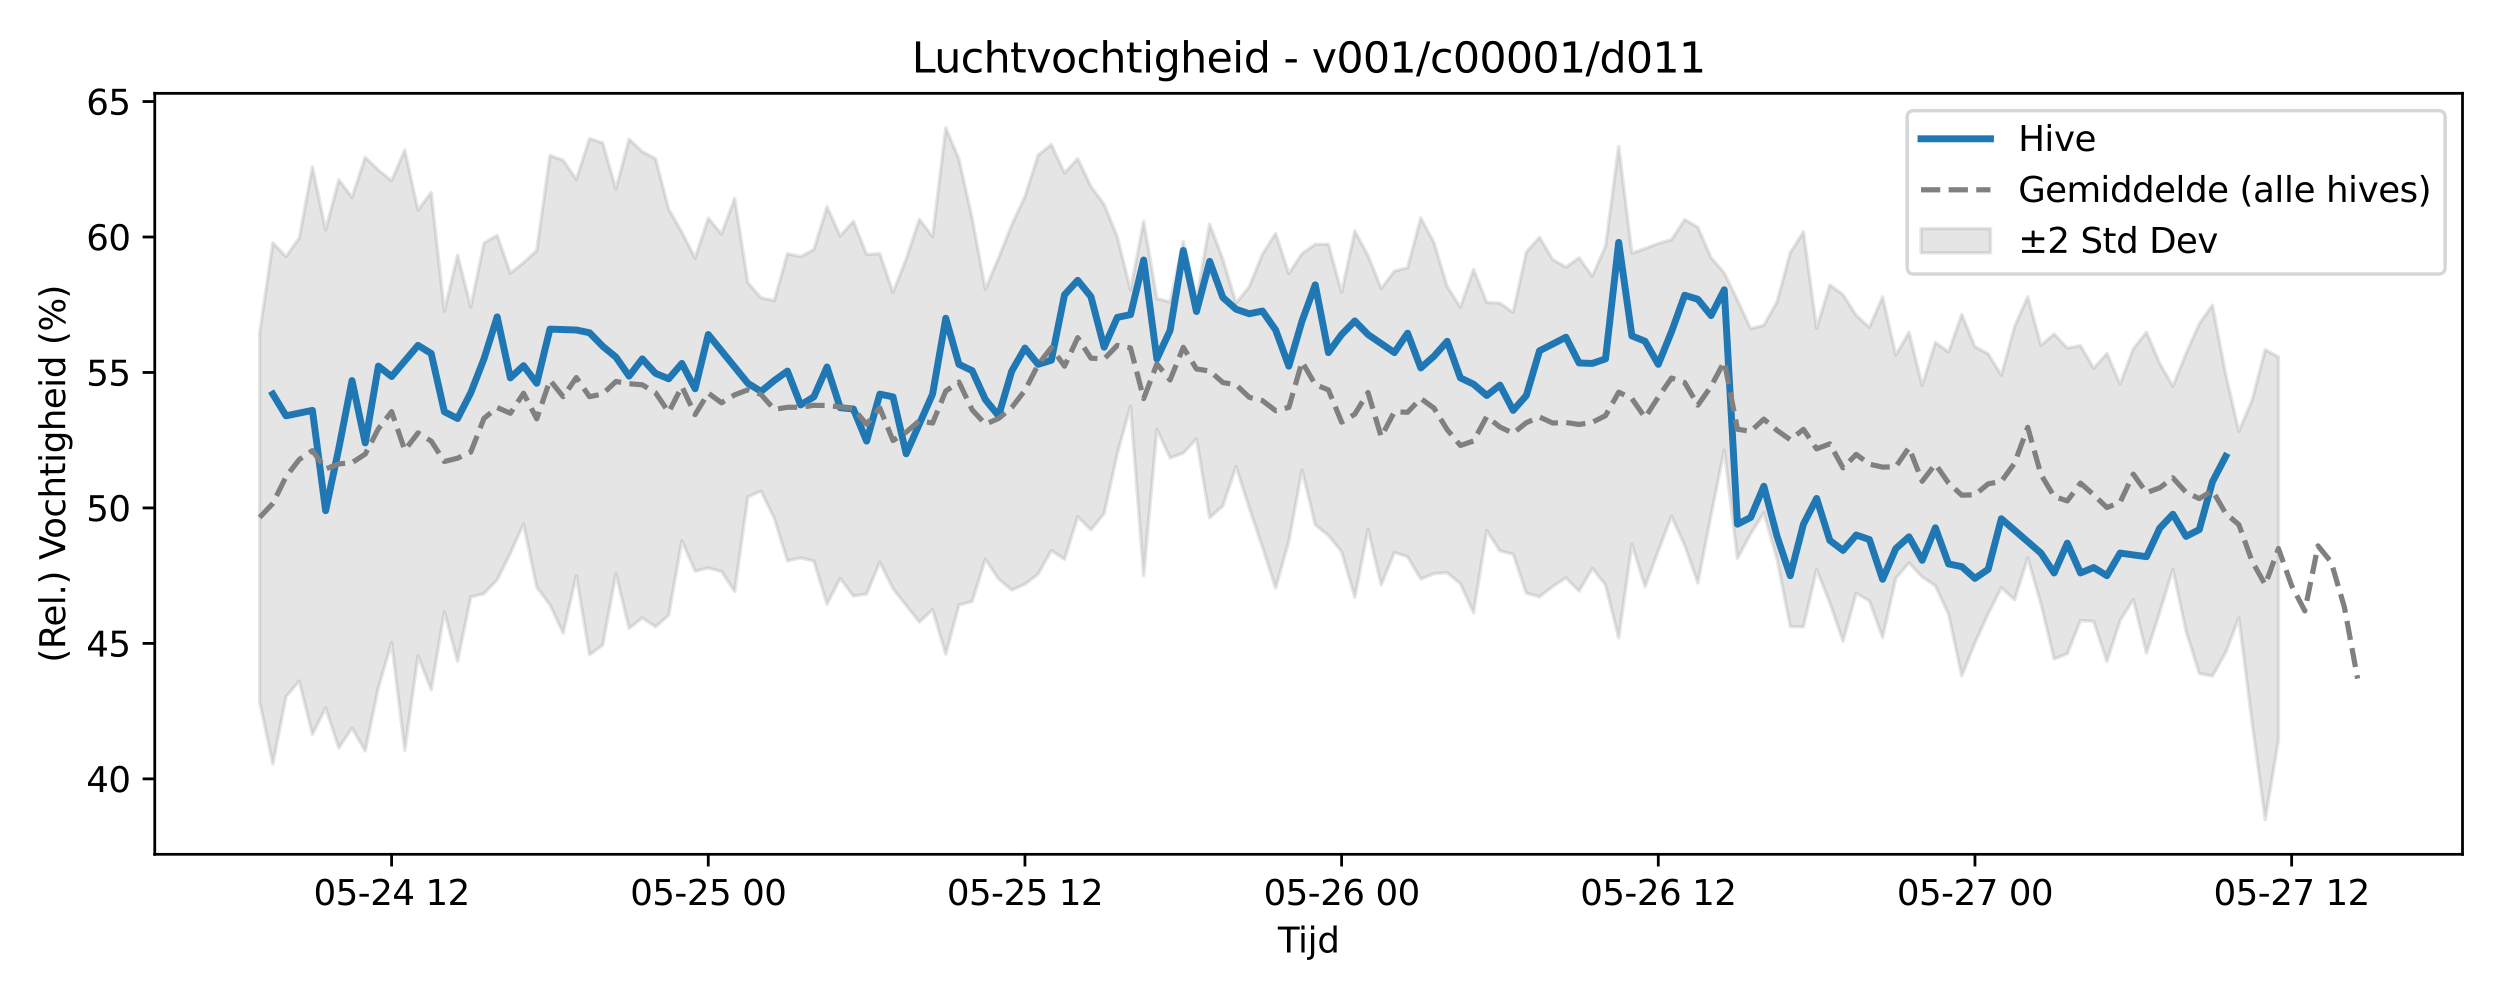 <?xml version="1.0" encoding="utf-8" standalone="no"?>
<!DOCTYPE svg PUBLIC "-//W3C//DTD SVG 1.1//EN"
  "http://www.w3.org/Graphics/SVG/1.1/DTD/svg11.dtd">
<svg xmlns:xlink="http://www.w3.org/1999/xlink" width="720pt" height="288pt" viewBox="0 0 720 288" xmlns="http://www.w3.org/2000/svg" version="1.1">
 <defs>
  <style type="text/css">*{stroke-linejoin: round; stroke-linecap: butt}</style>
 </defs>
 <g id="figure_1">
  <g id="patch_1">
   <path d="M 0 288 
L 720 288 
L 720 0 
L 0 0 
z
" style="fill: #ffffff"/>
  </g>
  <g id="axes_1">
   <g id="patch_2">
    <path d="M 44.57 246.04 
L 709.2 246.04 
L 709.2 26.88 
L 44.57 26.88 
z
" style="fill: #ffffff"/>
   </g>
   <g id="FillBetweenPolyCollection_1">
    <defs>
     <path id="mea07a8acc9" d="M 74.78 -192.127 
L 74.78 -85.842 
L 78.581 -67.983 
L 82.381 -87.36 
L 86.181 -91.847 
L 89.981 -76.518 
L 93.781 -84.102 
L 97.581 -72.592 
L 101.381 -78.315 
L 105.181 -71.718 
L 108.981 -90.015 
L 112.781 -102.971 
L 116.581 -71.893 
L 120.381 -99.118 
L 124.181 -89.346 
L 127.981 -111.796 
L 131.781 -97.571 
L 135.581 -116.066 
L 139.381 -117.019 
L 143.181 -121.024 
L 146.982 -128.643 
L 150.782 -137.118 
L 154.582 -118.908 
L 158.382 -113.836 
L 162.182 -105.655 
L 165.982 -122.202 
L 169.782 -99.41 
L 173.582 -102.243 
L 177.382 -122.718 
L 181.182 -107.02 
L 184.982 -110.044 
L 188.782 -107.49 
L 192.582 -110.805 
L 196.382 -132.291 
L 200.182 -123.523 
L 203.982 -124.428 
L 207.782 -123.413 
L 211.583 -117.685 
L 215.383 -144.893 
L 219.183 -146.544 
L 222.983 -138.764 
L 226.783 -126.48 
L 230.583 -127.322 
L 234.383 -126.409 
L 238.183 -114.028 
L 241.983 -121.409 
L 245.783 -116.332 
L 249.583 -116.916 
L 253.383 -126.091 
L 257.183 -118.47 
L 260.983 -113.63 
L 264.783 -108.855 
L 268.583 -112.419 
L 272.383 -99.598 
L 276.183 -113.757 
L 279.984 -114.802 
L 283.784 -126.966 
L 287.584 -121.245 
L 291.384 -118.063 
L 295.184 -119.759 
L 298.984 -122.644 
L 302.784 -129.452 
L 306.584 -126.935 
L 310.384 -139.181 
L 314.184 -135.395 
L 317.984 -140.08 
L 321.784 -157.315 
L 325.584 -171.092 
L 329.384 -122.208 
L 333.184 -164.381 
L 336.984 -156.135 
L 340.784 -157.488 
L 344.585 -161.609 
L 348.385 -138.878 
L 352.185 -142.309 
L 355.985 -153.617 
L 359.785 -141.726 
L 363.585 -130.438 
L 367.385 -118.654 
L 371.185 -132.148 
L 374.985 -152.666 
L 378.785 -136.876 
L 382.585 -133.778 
L 386.385 -129.089 
L 390.185 -115.956 
L 393.985 -135.522 
L 397.785 -119.538 
L 401.585 -128.875 
L 405.385 -127.641 
L 409.185 -121.221 
L 412.986 -122.783 
L 416.786 -123.067 
L 420.586 -119.909 
L 424.386 -111.576 
L 428.186 -135.175 
L 431.986 -129.34 
L 435.786 -128.418 
L 439.586 -117.158 
L 443.386 -116.144 
L 447.186 -119.081 
L 450.986 -121.575 
L 454.786 -117.758 
L 458.586 -124.312 
L 462.386 -119.53 
L 466.186 -104.305 
L 469.986 -131.298 
L 473.786 -119.03 
L 477.587 -129.368 
L 481.387 -139.295 
L 485.187 -130.928 
L 488.987 -120.115 
L 492.787 -139.631 
L 496.587 -158.377 
L 500.387 -127.202 
L 504.187 -134.225 
L 507.987 -140.305 
L 511.787 -127.009 
L 515.587 -107.564 
L 519.387 -107.455 
L 523.187 -123.998 
L 526.987 -114.418 
L 530.787 -103.36 
L 534.587 -117.117 
L 538.387 -114.966 
L 542.187 -104.423 
L 545.988 -121.427 
L 549.788 -125.888 
L 553.588 -121.848 
L 557.388 -119.295 
L 561.188 -111.107 
L 564.988 -93.354 
L 568.788 -102.859 
L 572.588 -111.194 
L 576.388 -118.735 
L 580.188 -115.267 
L 583.988 -127.318 
L 587.788 -114.128 
L 591.588 -98.222 
L 595.388 -99.722 
L 599.188 -109.286 
L 602.988 -109.05 
L 606.788 -97.466 
L 610.589 -109.301 
L 614.389 -115.328 
L 618.189 -99.903 
L 621.989 -111.636 
L 625.789 -124.037 
L 629.589 -106.213 
L 633.389 -94.046 
L 637.189 -93.304 
L 640.989 -100.037 
L 644.789 -110.051 
L 648.589 -80.02 
L 652.389 -51.922 
L 656.189 -74.833 
L 656.189 -185.188 
L 656.189 -185.188 
L 652.389 -187.291 
L 648.589 -172.718 
L 644.789 -163.757 
L 640.989 -180.273 
L 637.189 -200.116 
L 633.389 -194.761 
L 629.589 -186.193 
L 625.789 -176.735 
L 621.989 -183.37 
L 618.189 -192.329 
L 614.389 -187.56 
L 610.589 -177.382 
L 606.788 -186.182 
L 602.988 -181.925 
L 599.188 -188.452 
L 595.388 -187.742 
L 591.588 -191.799 
L 587.788 -188.552 
L 583.988 -202.544 
L 580.188 -193.915 
L 576.388 -179.956 
L 572.588 -186.11 
L 568.788 -188.116 
L 564.988 -197.447 
L 561.188 -186.631 
L 557.388 -189.367 
L 553.588 -176.93 
L 549.788 -192.311 
L 545.988 -185.761 
L 542.187 -202.506 
L 538.387 -193.696 
L 534.587 -197.18 
L 530.787 -203.135 
L 526.987 -205.905 
L 523.187 -193.464 
L 519.387 -221.236 
L 515.587 -215.188 
L 511.787 -201.074 
L 507.987 -194.282 
L 504.187 -193.339 
L 500.387 -201.575 
L 496.587 -209.383 
L 492.787 -213.813 
L 488.987 -222.535 
L 485.187 -224.727 
L 481.387 -218.961 
L 477.587 -217.877 
L 473.786 -216.424 
L 469.986 -215.08 
L 466.186 -245.801 
L 462.386 -217.051 
L 458.586 -208.454 
L 454.786 -213.751 
L 450.986 -211.061 
L 447.186 -213.251 
L 443.386 -219.656 
L 439.586 -215.391 
L 435.786 -198.019 
L 431.986 -200.695 
L 428.186 -200.885 
L 424.386 -210.396 
L 420.586 -199.505 
L 416.786 -205.493 
L 412.986 -218.133 
L 409.185 -225.244 
L 405.385 -210.89 
L 401.585 -209.908 
L 397.785 -204.887 
L 393.985 -214.411 
L 390.185 -221.492 
L 386.385 -203.763 
L 382.585 -217.629 
L 378.785 -217.652 
L 374.985 -214.955 
L 371.185 -209.201 
L 367.385 -220.788 
L 363.585 -214.813 
L 359.785 -205.432 
L 355.985 -200.737 
L 352.185 -213.347 
L 348.385 -223.454 
L 344.585 -201.85 
L 340.784 -218.456 
L 336.984 -200.994 
L 333.184 -202.026 
L 329.384 -224.213 
L 325.584 -204.505 
L 321.784 -219.756 
L 317.984 -229.144 
L 314.184 -234.306 
L 310.384 -242.312 
L 306.584 -238.171 
L 302.784 -246.362 
L 298.984 -243.329 
L 295.184 -231.387 
L 291.384 -223.242 
L 287.584 -213.688 
L 283.784 -204.716 
L 279.984 -225.116 
L 276.183 -242.159 
L 272.383 -251.158 
L 268.583 -219.87 
L 264.783 -224.829 
L 260.983 -213.456 
L 257.183 -203.762 
L 253.383 -214.955 
L 249.583 -214.723 
L 245.783 -224.28 
L 241.983 -220.027 
L 238.183 -228.448 
L 234.383 -216.111 
L 230.583 -214.114 
L 226.783 -214.913 
L 222.983 -201.415 
L 219.183 -202.227 
L 215.383 -206.584 
L 211.583 -230.878 
L 207.782 -220.572 
L 203.982 -225.158 
L 200.182 -213.665 
L 196.382 -221.11 
L 192.582 -227.77 
L 188.782 -242.313 
L 184.982 -244.311 
L 181.182 -247.942 
L 177.382 -233.545 
L 173.582 -246.822 
L 169.782 -248.095 
L 165.982 -236.314 
L 162.182 -241.868 
L 158.382 -243.207 
L 154.582 -215.852 
L 150.782 -212.381 
L 146.982 -209.325 
L 143.181 -220.238 
L 139.381 -217.957 
L 135.581 -199.576 
L 131.781 -214.515 
L 127.981 -198.384 
L 124.181 -232.582 
L 120.381 -227.535 
L 116.581 -244.78 
L 112.781 -235.95 
L 108.981 -239.022 
L 105.181 -242.71 
L 101.381 -231.17 
L 97.581 -236.2 
L 93.781 -221.786 
L 89.981 -239.948 
L 86.181 -219.468 
L 82.381 -214.106 
L 78.581 -218.049 
L 74.78 -192.127 
z
" style="stroke: #808080; stroke-opacity: 0.2"/>
    </defs>
    <g clip-path="url(#p7c1664acad)">
     <use xlink:href="#mea07a8acc9" x="0" y="288" style="fill: #808080; fill-opacity: 0.2; stroke: #808080; stroke-opacity: 0.2"/>
    </g>
   </g>
   <g id="matplotlib.axis_1">
    <g id="xtick_1">
     <g id="line2d_1">
      <defs>
       <path id="m6c8a09e520" d="M 0 0 
L 0 3.5 
" style="stroke: #000000; stroke-width: 0.8"/>
      </defs>
      <g>
       <use xlink:href="#m6c8a09e520" x="112.781" y="246.04" style="stroke: #000000; stroke-width: 0.8"/>
      </g>
     </g>
     <g id="text_1">
      <!-- 05-24 12 -->
      <g transform="translate(90.301 260.638) scale(0.1 -0.1)">
       <defs>
        <path id="DejaVuSans-30" d="M 2034 4250 
Q 1547 4250 1301 3770 
Q 1056 3291 1056 2328 
Q 1056 1369 1301 889 
Q 1547 409 2034 409 
Q 2525 409 2770 889 
Q 3016 1369 3016 2328 
Q 3016 3291 2770 3770 
Q 2525 4250 2034 4250 
z
M 2034 4750 
Q 2819 4750 3233 4129 
Q 3647 3509 3647 2328 
Q 3647 1150 3233 529 
Q 2819 -91 2034 -91 
Q 1250 -91 836 529 
Q 422 1150 422 2328 
Q 422 3509 836 4129 
Q 1250 4750 2034 4750 
z
" transform="scale(0.016)"/>
        <path id="DejaVuSans-35" d="M 691 4666 
L 3169 4666 
L 3169 4134 
L 1269 4134 
L 1269 2991 
Q 1406 3038 1543 3061 
Q 1681 3084 1819 3084 
Q 2600 3084 3056 2656 
Q 3513 2228 3513 1497 
Q 3513 744 3044 326 
Q 2575 -91 1722 -91 
Q 1428 -91 1123 -41 
Q 819 9 494 109 
L 494 744 
Q 775 591 1075 516 
Q 1375 441 1709 441 
Q 2250 441 2565 725 
Q 2881 1009 2881 1497 
Q 2881 1984 2565 2268 
Q 2250 2553 1709 2553 
Q 1456 2553 1204 2497 
Q 953 2441 691 2322 
L 691 4666 
z
" transform="scale(0.016)"/>
        <path id="DejaVuSans-2d" d="M 313 2009 
L 1997 2009 
L 1997 1497 
L 313 1497 
L 313 2009 
z
" transform="scale(0.016)"/>
        <path id="DejaVuSans-32" d="M 1228 531 
L 3431 531 
L 3431 0 
L 469 0 
L 469 531 
Q 828 903 1448 1529 
Q 2069 2156 2228 2338 
Q 2531 2678 2651 2914 
Q 2772 3150 2772 3378 
Q 2772 3750 2511 3984 
Q 2250 4219 1831 4219 
Q 1534 4219 1204 4116 
Q 875 4013 500 3803 
L 500 4441 
Q 881 4594 1212 4672 
Q 1544 4750 1819 4750 
Q 2544 4750 2975 4387 
Q 3406 4025 3406 3419 
Q 3406 3131 3298 2873 
Q 3191 2616 2906 2266 
Q 2828 2175 2409 1742 
Q 1991 1309 1228 531 
z
" transform="scale(0.016)"/>
        <path id="DejaVuSans-34" d="M 2419 4116 
L 825 1625 
L 2419 1625 
L 2419 4116 
z
M 2253 4666 
L 3047 4666 
L 3047 1625 
L 3713 1625 
L 3713 1100 
L 3047 1100 
L 3047 0 
L 2419 0 
L 2419 1100 
L 313 1100 
L 313 1709 
L 2253 4666 
z
" transform="scale(0.016)"/>
        <path id="DejaVuSans-20" transform="scale(0.016)"/>
        <path id="DejaVuSans-31" d="M 794 531 
L 1825 531 
L 1825 4091 
L 703 3866 
L 703 4441 
L 1819 4666 
L 2450 4666 
L 2450 531 
L 3481 531 
L 3481 0 
L 794 0 
L 794 531 
z
" transform="scale(0.016)"/>
       </defs>
       <use xlink:href="#DejaVuSans-30"/>
       <use xlink:href="#DejaVuSans-35" transform="translate(63.623 0)"/>
       <use xlink:href="#DejaVuSans-2d" transform="translate(127.246 0)"/>
       <use xlink:href="#DejaVuSans-32" transform="translate(163.33 0)"/>
       <use xlink:href="#DejaVuSans-34" transform="translate(226.953 0)"/>
       <use xlink:href="#DejaVuSans-20" transform="translate(290.576 0)"/>
       <use xlink:href="#DejaVuSans-31" transform="translate(322.363 0)"/>
       <use xlink:href="#DejaVuSans-32" transform="translate(385.986 0)"/>
      </g>
     </g>
    </g>
    <g id="xtick_2">
     <g id="line2d_2">
      <g>
       <use xlink:href="#m6c8a09e520" x="203.982" y="246.04" style="stroke: #000000; stroke-width: 0.8"/>
      </g>
     </g>
     <g id="text_2">
      <!-- 05-25 00 -->
      <g transform="translate(181.502 260.638) scale(0.1 -0.1)">
       <use xlink:href="#DejaVuSans-30"/>
       <use xlink:href="#DejaVuSans-35" transform="translate(63.623 0)"/>
       <use xlink:href="#DejaVuSans-2d" transform="translate(127.246 0)"/>
       <use xlink:href="#DejaVuSans-32" transform="translate(163.33 0)"/>
       <use xlink:href="#DejaVuSans-35" transform="translate(226.953 0)"/>
       <use xlink:href="#DejaVuSans-20" transform="translate(290.576 0)"/>
       <use xlink:href="#DejaVuSans-30" transform="translate(322.363 0)"/>
       <use xlink:href="#DejaVuSans-30" transform="translate(385.986 0)"/>
      </g>
     </g>
    </g>
    <g id="xtick_3">
     <g id="line2d_3">
      <g>
       <use xlink:href="#m6c8a09e520" x="295.184" y="246.04" style="stroke: #000000; stroke-width: 0.8"/>
      </g>
     </g>
     <g id="text_3">
      <!-- 05-25 12 -->
      <g transform="translate(272.703 260.638) scale(0.1 -0.1)">
       <use xlink:href="#DejaVuSans-30"/>
       <use xlink:href="#DejaVuSans-35" transform="translate(63.623 0)"/>
       <use xlink:href="#DejaVuSans-2d" transform="translate(127.246 0)"/>
       <use xlink:href="#DejaVuSans-32" transform="translate(163.33 0)"/>
       <use xlink:href="#DejaVuSans-35" transform="translate(226.953 0)"/>
       <use xlink:href="#DejaVuSans-20" transform="translate(290.576 0)"/>
       <use xlink:href="#DejaVuSans-31" transform="translate(322.363 0)"/>
       <use xlink:href="#DejaVuSans-32" transform="translate(385.986 0)"/>
      </g>
     </g>
    </g>
    <g id="xtick_4">
     <g id="line2d_4">
      <g>
       <use xlink:href="#m6c8a09e520" x="386.385" y="246.04" style="stroke: #000000; stroke-width: 0.8"/>
      </g>
     </g>
     <g id="text_4">
      <!-- 05-26 00 -->
      <g transform="translate(363.905 260.638) scale(0.1 -0.1)">
       <defs>
        <path id="DejaVuSans-36" d="M 2113 2584 
Q 1688 2584 1439 2293 
Q 1191 2003 1191 1497 
Q 1191 994 1439 701 
Q 1688 409 2113 409 
Q 2538 409 2786 701 
Q 3034 994 3034 1497 
Q 3034 2003 2786 2293 
Q 2538 2584 2113 2584 
z
M 3366 4563 
L 3366 3988 
Q 3128 4100 2886 4159 
Q 2644 4219 2406 4219 
Q 1781 4219 1451 3797 
Q 1122 3375 1075 2522 
Q 1259 2794 1537 2939 
Q 1816 3084 2150 3084 
Q 2853 3084 3261 2657 
Q 3669 2231 3669 1497 
Q 3669 778 3244 343 
Q 2819 -91 2113 -91 
Q 1303 -91 875 529 
Q 447 1150 447 2328 
Q 447 3434 972 4092 
Q 1497 4750 2381 4750 
Q 2619 4750 2861 4703 
Q 3103 4656 3366 4563 
z
" transform="scale(0.016)"/>
       </defs>
       <use xlink:href="#DejaVuSans-30"/>
       <use xlink:href="#DejaVuSans-35" transform="translate(63.623 0)"/>
       <use xlink:href="#DejaVuSans-2d" transform="translate(127.246 0)"/>
       <use xlink:href="#DejaVuSans-32" transform="translate(163.33 0)"/>
       <use xlink:href="#DejaVuSans-36" transform="translate(226.953 0)"/>
       <use xlink:href="#DejaVuSans-20" transform="translate(290.576 0)"/>
       <use xlink:href="#DejaVuSans-30" transform="translate(322.363 0)"/>
       <use xlink:href="#DejaVuSans-30" transform="translate(385.986 0)"/>
      </g>
     </g>
    </g>
    <g id="xtick_5">
     <g id="line2d_5">
      <g>
       <use xlink:href="#m6c8a09e520" x="477.587" y="246.04" style="stroke: #000000; stroke-width: 0.8"/>
      </g>
     </g>
     <g id="text_5">
      <!-- 05-26 12 -->
      <g transform="translate(455.106 260.638) scale(0.1 -0.1)">
       <use xlink:href="#DejaVuSans-30"/>
       <use xlink:href="#DejaVuSans-35" transform="translate(63.623 0)"/>
       <use xlink:href="#DejaVuSans-2d" transform="translate(127.246 0)"/>
       <use xlink:href="#DejaVuSans-32" transform="translate(163.33 0)"/>
       <use xlink:href="#DejaVuSans-36" transform="translate(226.953 0)"/>
       <use xlink:href="#DejaVuSans-20" transform="translate(290.576 0)"/>
       <use xlink:href="#DejaVuSans-31" transform="translate(322.363 0)"/>
       <use xlink:href="#DejaVuSans-32" transform="translate(385.986 0)"/>
      </g>
     </g>
    </g>
    <g id="xtick_6">
     <g id="line2d_6">
      <g>
       <use xlink:href="#m6c8a09e520" x="568.788" y="246.04" style="stroke: #000000; stroke-width: 0.8"/>
      </g>
     </g>
     <g id="text_6">
      <!-- 05-27 00 -->
      <g transform="translate(546.307 260.638) scale(0.1 -0.1)">
       <defs>
        <path id="DejaVuSans-37" d="M 525 4666 
L 3525 4666 
L 3525 4397 
L 1831 0 
L 1172 0 
L 2766 4134 
L 525 4134 
L 525 4666 
z
" transform="scale(0.016)"/>
       </defs>
       <use xlink:href="#DejaVuSans-30"/>
       <use xlink:href="#DejaVuSans-35" transform="translate(63.623 0)"/>
       <use xlink:href="#DejaVuSans-2d" transform="translate(127.246 0)"/>
       <use xlink:href="#DejaVuSans-32" transform="translate(163.33 0)"/>
       <use xlink:href="#DejaVuSans-37" transform="translate(226.953 0)"/>
       <use xlink:href="#DejaVuSans-20" transform="translate(290.576 0)"/>
       <use xlink:href="#DejaVuSans-30" transform="translate(322.363 0)"/>
       <use xlink:href="#DejaVuSans-30" transform="translate(385.986 0)"/>
      </g>
     </g>
    </g>
    <g id="xtick_7">
     <g id="line2d_7">
      <g>
       <use xlink:href="#m6c8a09e520" x="659.989" y="246.04" style="stroke: #000000; stroke-width: 0.8"/>
      </g>
     </g>
     <g id="text_7">
      <!-- 05-27 12 -->
      <g transform="translate(637.509 260.638) scale(0.1 -0.1)">
       <use xlink:href="#DejaVuSans-30"/>
       <use xlink:href="#DejaVuSans-35" transform="translate(63.623 0)"/>
       <use xlink:href="#DejaVuSans-2d" transform="translate(127.246 0)"/>
       <use xlink:href="#DejaVuSans-32" transform="translate(163.33 0)"/>
       <use xlink:href="#DejaVuSans-37" transform="translate(226.953 0)"/>
       <use xlink:href="#DejaVuSans-20" transform="translate(290.576 0)"/>
       <use xlink:href="#DejaVuSans-31" transform="translate(322.363 0)"/>
       <use xlink:href="#DejaVuSans-32" transform="translate(385.986 0)"/>
      </g>
     </g>
    </g>
    <g id="text_8">
     <!-- Tijd -->
     <g transform="translate(368.035 274.317) scale(0.1 -0.1)">
      <defs>
       <path id="DejaVuSans-54" d="M -19 4666 
L 3928 4666 
L 3928 4134 
L 2272 4134 
L 2272 0 
L 1638 0 
L 1638 4134 
L -19 4134 
L -19 4666 
z
" transform="scale(0.016)"/>
       <path id="DejaVuSans-69" d="M 603 3500 
L 1178 3500 
L 1178 0 
L 603 0 
L 603 3500 
z
M 603 4863 
L 1178 4863 
L 1178 4134 
L 603 4134 
L 603 4863 
z
" transform="scale(0.016)"/>
       <path id="DejaVuSans-6a" d="M 603 3500 
L 1178 3500 
L 1178 -63 
Q 1178 -731 923 -1031 
Q 669 -1331 103 -1331 
L -116 -1331 
L -116 -844 
L 38 -844 
Q 366 -844 484 -692 
Q 603 -541 603 -63 
L 603 3500 
z
M 603 4863 
L 1178 4863 
L 1178 4134 
L 603 4134 
L 603 4863 
z
" transform="scale(0.016)"/>
       <path id="DejaVuSans-64" d="M 2906 2969 
L 2906 4863 
L 3481 4863 
L 3481 0 
L 2906 0 
L 2906 525 
Q 2725 213 2448 61 
Q 2172 -91 1784 -91 
Q 1150 -91 751 415 
Q 353 922 353 1747 
Q 353 2572 751 3078 
Q 1150 3584 1784 3584 
Q 2172 3584 2448 3432 
Q 2725 3281 2906 2969 
z
M 947 1747 
Q 947 1113 1208 752 
Q 1469 391 1925 391 
Q 2381 391 2643 752 
Q 2906 1113 2906 1747 
Q 2906 2381 2643 2742 
Q 2381 3103 1925 3103 
Q 1469 3103 1208 2742 
Q 947 2381 947 1747 
z
" transform="scale(0.016)"/>
      </defs>
      <use xlink:href="#DejaVuSans-54"/>
      <use xlink:href="#DejaVuSans-69" transform="translate(57.959 0)"/>
      <use xlink:href="#DejaVuSans-6a" transform="translate(85.742 0)"/>
      <use xlink:href="#DejaVuSans-64" transform="translate(113.525 0)"/>
     </g>
    </g>
   </g>
   <g id="matplotlib.axis_2">
    <g id="ytick_1">
     <g id="line2d_8">
      <defs>
       <path id="m8d53745b30" d="M 0 0 
L -3.5 0 
" style="stroke: #000000; stroke-width: 0.8"/>
      </defs>
      <g>
       <use xlink:href="#m8d53745b30" x="44.57" y="224.317" style="stroke: #000000; stroke-width: 0.8"/>
      </g>
     </g>
     <g id="text_9">
      <!-- 40 -->
      <g transform="translate(24.845 228.116) scale(0.1 -0.1)">
       <use xlink:href="#DejaVuSans-34"/>
       <use xlink:href="#DejaVuSans-30" transform="translate(63.623 0)"/>
      </g>
     </g>
    </g>
    <g id="ytick_2">
     <g id="line2d_9">
      <g>
       <use xlink:href="#m8d53745b30" x="44.57" y="185.301" style="stroke: #000000; stroke-width: 0.8"/>
      </g>
     </g>
     <g id="text_10">
      <!-- 45 -->
      <g transform="translate(24.845 189.1) scale(0.1 -0.1)">
       <use xlink:href="#DejaVuSans-34"/>
       <use xlink:href="#DejaVuSans-35" transform="translate(63.623 0)"/>
      </g>
     </g>
    </g>
    <g id="ytick_3">
     <g id="line2d_10">
      <g>
       <use xlink:href="#m8d53745b30" x="44.57" y="146.284" style="stroke: #000000; stroke-width: 0.8"/>
      </g>
     </g>
     <g id="text_11">
      <!-- 50 -->
      <g transform="translate(24.845 150.083) scale(0.1 -0.1)">
       <use xlink:href="#DejaVuSans-35"/>
       <use xlink:href="#DejaVuSans-30" transform="translate(63.623 0)"/>
      </g>
     </g>
    </g>
    <g id="ytick_4">
     <g id="line2d_11">
      <g>
       <use xlink:href="#m8d53745b30" x="44.57" y="107.268" style="stroke: #000000; stroke-width: 0.8"/>
      </g>
     </g>
     <g id="text_12">
      <!-- 55 -->
      <g transform="translate(24.845 111.067) scale(0.1 -0.1)">
       <use xlink:href="#DejaVuSans-35"/>
       <use xlink:href="#DejaVuSans-35" transform="translate(63.623 0)"/>
      </g>
     </g>
    </g>
    <g id="ytick_5">
     <g id="line2d_12">
      <g>
       <use xlink:href="#m8d53745b30" x="44.57" y="68.251" style="stroke: #000000; stroke-width: 0.8"/>
      </g>
     </g>
     <g id="text_13">
      <!-- 60 -->
      <g transform="translate(24.845 72.05) scale(0.1 -0.1)">
       <use xlink:href="#DejaVuSans-36"/>
       <use xlink:href="#DejaVuSans-30" transform="translate(63.623 0)"/>
      </g>
     </g>
    </g>
    <g id="ytick_6">
     <g id="line2d_13">
      <g>
       <use xlink:href="#m8d53745b30" x="44.57" y="29.235" style="stroke: #000000; stroke-width: 0.8"/>
      </g>
     </g>
     <g id="text_14">
      <!-- 65 -->
      <g transform="translate(24.845 33.034) scale(0.1 -0.1)">
       <use xlink:href="#DejaVuSans-36"/>
       <use xlink:href="#DejaVuSans-35" transform="translate(63.623 0)"/>
      </g>
     </g>
    </g>
    <g id="text_15">
     <!-- (Rel.) Vochtigheid (%) -->
     <g transform="translate(18.765 190.838) rotate(-90) scale(0.1 -0.1)">
      <defs>
       <path id="DejaVuSans-28" d="M 1984 4856 
Q 1566 4138 1362 3434 
Q 1159 2731 1159 2009 
Q 1159 1288 1364 580 
Q 1569 -128 1984 -844 
L 1484 -844 
Q 1016 -109 783 600 
Q 550 1309 550 2009 
Q 550 2706 781 3412 
Q 1013 4119 1484 4856 
L 1984 4856 
z
" transform="scale(0.016)"/>
       <path id="DejaVuSans-52" d="M 2841 2188 
Q 3044 2119 3236 1894 
Q 3428 1669 3622 1275 
L 4263 0 
L 3584 0 
L 2988 1197 
Q 2756 1666 2539 1819 
Q 2322 1972 1947 1972 
L 1259 1972 
L 1259 0 
L 628 0 
L 628 4666 
L 2053 4666 
Q 2853 4666 3247 4331 
Q 3641 3997 3641 3322 
Q 3641 2881 3436 2590 
Q 3231 2300 2841 2188 
z
M 1259 4147 
L 1259 2491 
L 2053 2491 
Q 2509 2491 2742 2702 
Q 2975 2913 2975 3322 
Q 2975 3731 2742 3939 
Q 2509 4147 2053 4147 
L 1259 4147 
z
" transform="scale(0.016)"/>
       <path id="DejaVuSans-65" d="M 3597 1894 
L 3597 1613 
L 953 1613 
Q 991 1019 1311 708 
Q 1631 397 2203 397 
Q 2534 397 2845 478 
Q 3156 559 3463 722 
L 3463 178 
Q 3153 47 2828 -22 
Q 2503 -91 2169 -91 
Q 1331 -91 842 396 
Q 353 884 353 1716 
Q 353 2575 817 3079 
Q 1281 3584 2069 3584 
Q 2775 3584 3186 3129 
Q 3597 2675 3597 1894 
z
M 3022 2063 
Q 3016 2534 2758 2815 
Q 2500 3097 2075 3097 
Q 1594 3097 1305 2825 
Q 1016 2553 972 2059 
L 3022 2063 
z
" transform="scale(0.016)"/>
       <path id="DejaVuSans-6c" d="M 603 4863 
L 1178 4863 
L 1178 0 
L 603 0 
L 603 4863 
z
" transform="scale(0.016)"/>
       <path id="DejaVuSans-2e" d="M 684 794 
L 1344 794 
L 1344 0 
L 684 0 
L 684 794 
z
" transform="scale(0.016)"/>
       <path id="DejaVuSans-29" d="M 513 4856 
L 1013 4856 
Q 1481 4119 1714 3412 
Q 1947 2706 1947 2009 
Q 1947 1309 1714 600 
Q 1481 -109 1013 -844 
L 513 -844 
Q 928 -128 1133 580 
Q 1338 1288 1338 2009 
Q 1338 2731 1133 3434 
Q 928 4138 513 4856 
z
" transform="scale(0.016)"/>
       <path id="DejaVuSans-56" d="M 1831 0 
L 50 4666 
L 709 4666 
L 2188 738 
L 3669 4666 
L 4325 4666 
L 2547 0 
L 1831 0 
z
" transform="scale(0.016)"/>
       <path id="DejaVuSans-6f" d="M 1959 3097 
Q 1497 3097 1228 2736 
Q 959 2375 959 1747 
Q 959 1119 1226 758 
Q 1494 397 1959 397 
Q 2419 397 2687 759 
Q 2956 1122 2956 1747 
Q 2956 2369 2687 2733 
Q 2419 3097 1959 3097 
z
M 1959 3584 
Q 2709 3584 3137 3096 
Q 3566 2609 3566 1747 
Q 3566 888 3137 398 
Q 2709 -91 1959 -91 
Q 1206 -91 779 398 
Q 353 888 353 1747 
Q 353 2609 779 3096 
Q 1206 3584 1959 3584 
z
" transform="scale(0.016)"/>
       <path id="DejaVuSans-63" d="M 3122 3366 
L 3122 2828 
Q 2878 2963 2633 3030 
Q 2388 3097 2138 3097 
Q 1578 3097 1268 2742 
Q 959 2388 959 1747 
Q 959 1106 1268 751 
Q 1578 397 2138 397 
Q 2388 397 2633 464 
Q 2878 531 3122 666 
L 3122 134 
Q 2881 22 2623 -34 
Q 2366 -91 2075 -91 
Q 1284 -91 818 406 
Q 353 903 353 1747 
Q 353 2603 823 3093 
Q 1294 3584 2113 3584 
Q 2378 3584 2631 3529 
Q 2884 3475 3122 3366 
z
" transform="scale(0.016)"/>
       <path id="DejaVuSans-68" d="M 3513 2113 
L 3513 0 
L 2938 0 
L 2938 2094 
Q 2938 2591 2744 2837 
Q 2550 3084 2163 3084 
Q 1697 3084 1428 2787 
Q 1159 2491 1159 1978 
L 1159 0 
L 581 0 
L 581 4863 
L 1159 4863 
L 1159 2956 
Q 1366 3272 1645 3428 
Q 1925 3584 2291 3584 
Q 2894 3584 3203 3211 
Q 3513 2838 3513 2113 
z
" transform="scale(0.016)"/>
       <path id="DejaVuSans-74" d="M 1172 4494 
L 1172 3500 
L 2356 3500 
L 2356 3053 
L 1172 3053 
L 1172 1153 
Q 1172 725 1289 603 
Q 1406 481 1766 481 
L 2356 481 
L 2356 0 
L 1766 0 
Q 1100 0 847 248 
Q 594 497 594 1153 
L 594 3053 
L 172 3053 
L 172 3500 
L 594 3500 
L 594 4494 
L 1172 4494 
z
" transform="scale(0.016)"/>
       <path id="DejaVuSans-67" d="M 2906 1791 
Q 2906 2416 2648 2759 
Q 2391 3103 1925 3103 
Q 1463 3103 1205 2759 
Q 947 2416 947 1791 
Q 947 1169 1205 825 
Q 1463 481 1925 481 
Q 2391 481 2648 825 
Q 2906 1169 2906 1791 
z
M 3481 434 
Q 3481 -459 3084 -895 
Q 2688 -1331 1869 -1331 
Q 1566 -1331 1297 -1286 
Q 1028 -1241 775 -1147 
L 775 -588 
Q 1028 -725 1275 -790 
Q 1522 -856 1778 -856 
Q 2344 -856 2625 -561 
Q 2906 -266 2906 331 
L 2906 616 
Q 2728 306 2450 153 
Q 2172 0 1784 0 
Q 1141 0 747 490 
Q 353 981 353 1791 
Q 353 2603 747 3093 
Q 1141 3584 1784 3584 
Q 2172 3584 2450 3431 
Q 2728 3278 2906 2969 
L 2906 3500 
L 3481 3500 
L 3481 434 
z
" transform="scale(0.016)"/>
       <path id="DejaVuSans-25" d="M 4653 2053 
Q 4381 2053 4226 1822 
Q 4072 1591 4072 1178 
Q 4072 772 4226 539 
Q 4381 306 4653 306 
Q 4919 306 5073 539 
Q 5228 772 5228 1178 
Q 5228 1588 5073 1820 
Q 4919 2053 4653 2053 
z
M 4653 2450 
Q 5147 2450 5437 2106 
Q 5728 1763 5728 1178 
Q 5728 594 5436 251 
Q 5144 -91 4653 -91 
Q 4153 -91 3862 251 
Q 3572 594 3572 1178 
Q 3572 1766 3864 2108 
Q 4156 2450 4653 2450 
z
M 1428 4353 
Q 1159 4353 1004 4120 
Q 850 3888 850 3481 
Q 850 3069 1003 2837 
Q 1156 2606 1428 2606 
Q 1700 2606 1854 2837 
Q 2009 3069 2009 3481 
Q 2009 3884 1853 4118 
Q 1697 4353 1428 4353 
z
M 4250 4750 
L 4750 4750 
L 1831 -91 
L 1331 -91 
L 4250 4750 
z
M 1428 4750 
Q 1922 4750 2215 4408 
Q 2509 4066 2509 3481 
Q 2509 2891 2217 2550 
Q 1925 2209 1428 2209 
Q 931 2209 642 2551 
Q 353 2894 353 3481 
Q 353 4063 643 4406 
Q 934 4750 1428 4750 
z
" transform="scale(0.016)"/>
      </defs>
      <use xlink:href="#DejaVuSans-28"/>
      <use xlink:href="#DejaVuSans-52" transform="translate(39.014 0)"/>
      <use xlink:href="#DejaVuSans-65" transform="translate(103.996 0)"/>
      <use xlink:href="#DejaVuSans-6c" transform="translate(165.52 0)"/>
      <use xlink:href="#DejaVuSans-2e" transform="translate(193.303 0)"/>
      <use xlink:href="#DejaVuSans-29" transform="translate(225.09 0)"/>
      <use xlink:href="#DejaVuSans-20" transform="translate(264.104 0)"/>
      <use xlink:href="#DejaVuSans-56" transform="translate(295.891 0)"/>
      <use xlink:href="#DejaVuSans-6f" transform="translate(356.549 0)"/>
      <use xlink:href="#DejaVuSans-63" transform="translate(417.73 0)"/>
      <use xlink:href="#DejaVuSans-68" transform="translate(472.711 0)"/>
      <use xlink:href="#DejaVuSans-74" transform="translate(536.09 0)"/>
      <use xlink:href="#DejaVuSans-69" transform="translate(575.299 0)"/>
      <use xlink:href="#DejaVuSans-67" transform="translate(603.082 0)"/>
      <use xlink:href="#DejaVuSans-68" transform="translate(666.559 0)"/>
      <use xlink:href="#DejaVuSans-65" transform="translate(729.938 0)"/>
      <use xlink:href="#DejaVuSans-69" transform="translate(791.461 0)"/>
      <use xlink:href="#DejaVuSans-64" transform="translate(819.244 0)"/>
      <use xlink:href="#DejaVuSans-20" transform="translate(882.721 0)"/>
      <use xlink:href="#DejaVuSans-28" transform="translate(914.508 0)"/>
      <use xlink:href="#DejaVuSans-25" transform="translate(953.521 0)"/>
      <use xlink:href="#DejaVuSans-29" transform="translate(1048.541 0)"/>
     </g>
    </g>
   </g>
   <g id="line2d_14">
    <path d="M 78.581 113.51 
L 82.381 119.753 
L 89.981 118.192 
L 93.781 147.065 
L 97.581 129.117 
L 101.381 109.609 
L 105.181 127.556 
L 108.981 105.447 
L 112.781 108.438 
L 120.381 99.464 
L 124.181 101.805 
L 127.981 118.583 
L 131.781 120.533 
L 135.581 113.12 
L 139.381 103.366 
L 143.181 91.271 
L 146.982 108.828 
L 150.782 105.317 
L 154.582 110.389 
L 158.382 94.782 
L 165.982 95.043 
L 169.782 95.823 
L 173.582 99.725 
L 177.382 102.846 
L 181.182 108.308 
L 184.982 103.366 
L 188.782 107.528 
L 192.582 109.089 
L 196.382 104.667 
L 200.182 111.95 
L 203.982 96.343 
L 215.383 110.389 
L 219.183 112.73 
L 222.983 109.609 
L 226.783 106.878 
L 230.583 116.632 
L 234.383 114.291 
L 238.183 105.707 
L 241.983 117.412 
L 245.783 117.802 
L 249.583 127.036 
L 253.383 113.51 
L 257.183 114.291 
L 260.983 130.678 
L 268.583 113.51 
L 272.383 91.661 
L 276.183 104.927 
L 279.984 106.748 
L 283.784 115.071 
L 287.584 119.753 
L 291.384 106.878 
L 295.184 100.245 
L 298.984 104.927 
L 302.784 103.756 
L 306.584 84.898 
L 310.384 80.737 
L 314.184 85.419 
L 317.984 99.985 
L 321.784 91.401 
L 325.584 90.621 
L 329.384 74.884 
L 333.184 103.366 
L 336.984 95.173 
L 340.784 72.153 
L 344.585 89.71 
L 348.385 75.274 
L 352.185 85.679 
L 355.985 89.06 
L 359.785 90.361 
L 363.585 89.58 
L 367.385 95.043 
L 371.185 105.447 
L 374.985 92.442 
L 378.785 82.037 
L 382.585 101.545 
L 386.385 96.343 
L 390.185 92.442 
L 393.985 96.343 
L 401.585 101.545 
L 405.385 95.953 
L 409.185 105.967 
L 412.986 102.586 
L 416.786 98.294 
L 420.586 108.828 
L 424.386 110.649 
L 428.186 113.901 
L 431.986 110.909 
L 435.786 118.192 
L 439.586 113.901 
L 443.386 101.025 
L 450.986 97.123 
L 454.786 104.537 
L 458.586 104.667 
L 462.386 103.366 
L 466.186 69.812 
L 469.986 96.733 
L 473.786 98.294 
L 477.587 104.927 
L 481.387 95.563 
L 485.187 85.028 
L 488.987 86.199 
L 492.787 90.881 
L 496.587 83.468 
L 500.387 150.966 
L 504.187 149.015 
L 507.987 140.042 
L 511.787 154.478 
L 515.587 165.793 
L 519.387 150.966 
L 523.187 143.553 
L 526.987 155.648 
L 530.787 158.509 
L 534.587 154.088 
L 538.387 155.388 
L 542.187 166.833 
L 545.988 157.989 
L 549.788 154.608 
L 553.588 161.371 
L 557.388 152.007 
L 561.188 162.411 
L 564.988 163.191 
L 568.788 166.573 
L 572.588 163.972 
L 576.388 149.406 
L 587.788 159.29 
L 591.588 165.012 
L 595.388 156.429 
L 599.188 165.012 
L 602.988 163.452 
L 606.788 165.793 
L 610.589 159.29 
L 618.189 160.33 
L 621.989 152.137 
L 625.789 148.105 
L 629.589 154.478 
L 633.389 152.527 
L 637.189 138.741 
L 640.989 131.458 
L 640.989 131.458 
" clip-path="url(#p7c1664acad)" style="fill: none; stroke: #1f77b4; stroke-width: 2; stroke-linecap: square"/>
   </g>
   <g id="line2d_15">
    <path d="M 74.78 149.015 
L 78.581 144.984 
L 82.381 137.267 
L 86.181 132.342 
L 89.981 129.767 
L 93.781 135.056 
L 97.581 133.604 
L 101.381 133.257 
L 105.181 130.786 
L 108.981 123.481 
L 112.781 118.539 
L 116.581 129.663 
L 120.381 124.673 
L 124.181 127.036 
L 127.981 132.91 
L 131.781 131.957 
L 135.581 130.179 
L 139.381 120.512 
L 143.181 117.369 
L 146.982 119.016 
L 150.782 113.25 
L 154.582 120.62 
L 158.382 109.479 
L 162.182 114.239 
L 165.982 108.742 
L 169.782 114.247 
L 173.582 113.467 
L 177.382 109.869 
L 181.182 110.519 
L 184.982 110.823 
L 188.782 113.099 
L 192.582 118.713 
L 196.382 111.299 
L 200.182 119.406 
L 203.982 113.207 
L 207.782 116.007 
L 211.583 113.718 
L 215.383 112.262 
L 219.183 113.614 
L 222.983 117.911 
L 226.783 117.304 
L 230.583 117.282 
L 234.383 116.74 
L 238.183 116.762 
L 245.783 117.694 
L 249.583 122.181 
L 253.383 117.477 
L 257.183 126.884 
L 260.983 124.457 
L 264.783 121.158 
L 268.583 121.856 
L 272.383 112.622 
L 276.183 110.042 
L 279.984 118.041 
L 283.784 122.159 
L 287.584 120.533 
L 291.384 117.347 
L 295.184 112.427 
L 298.984 105.013 
L 302.784 100.093 
L 306.584 105.447 
L 310.384 97.254 
L 314.184 103.149 
L 317.984 103.388 
L 321.784 99.464 
L 325.584 100.201 
L 329.384 114.789 
L 333.184 104.797 
L 336.984 109.435 
L 340.784 100.028 
L 344.585 106.271 
L 348.385 106.834 
L 352.185 110.172 
L 355.985 110.823 
L 359.785 114.421 
L 363.585 115.375 
L 367.385 118.279 
L 371.185 117.325 
L 374.985 104.19 
L 378.785 110.736 
L 382.585 112.297 
L 386.385 121.574 
L 390.185 119.276 
L 393.985 113.034 
L 397.785 125.788 
L 401.585 118.609 
L 405.385 118.734 
L 409.185 114.768 
L 412.986 117.542 
L 416.786 123.72 
L 420.586 128.293 
L 424.386 127.014 
L 428.186 119.97 
L 431.986 122.983 
L 435.786 124.782 
L 439.586 121.726 
L 443.386 120.1 
L 447.186 121.834 
L 450.986 121.682 
L 454.786 122.246 
L 458.586 121.617 
L 462.386 119.71 
L 466.186 112.947 
L 469.986 114.811 
L 473.786 120.273 
L 477.587 114.377 
L 481.387 108.872 
L 485.187 110.172 
L 488.987 116.675 
L 492.787 111.278 
L 496.587 104.12 
L 500.387 123.611 
L 504.187 124.218 
L 507.987 120.707 
L 511.787 123.958 
L 515.587 126.624 
L 519.387 123.655 
L 523.187 129.269 
L 526.987 127.838 
L 530.787 134.753 
L 534.587 130.851 
L 538.387 133.669 
L 542.187 134.536 
L 545.988 134.406 
L 549.788 128.9 
L 553.588 138.611 
L 557.388 133.669 
L 561.188 139.131 
L 564.988 142.599 
L 568.788 142.513 
L 572.588 139.348 
L 576.388 138.654 
L 580.188 133.409 
L 583.988 123.069 
L 587.788 136.66 
L 591.588 142.99 
L 595.388 144.268 
L 599.188 139.131 
L 602.988 142.513 
L 606.788 146.176 
L 610.589 144.659 
L 614.389 136.556 
L 618.189 141.884 
L 621.989 140.497 
L 625.789 137.614 
L 629.589 141.797 
L 633.389 143.596 
L 637.189 141.29 
L 640.989 147.845 
L 644.789 151.096 
L 648.589 161.631 
L 652.389 168.394 
L 656.189 157.989 
L 659.989 168.654 
L 663.789 175.937 
L 667.589 157.209 
L 671.389 161.891 
L 675.189 174.896 
L 678.99 195.445 
L 678.99 195.445 
" clip-path="url(#p7c1664acad)" style="fill: none; stroke-dasharray: 5.55,2.4; stroke-dashoffset: 0; stroke: #808080; stroke-width: 1.5"/>
   </g>
   <g id="patch_3">
    <path d="M 44.57 246.04 
L 44.57 26.88 
" style="fill: none; stroke: #000000; stroke-width: 0.8; stroke-linejoin: miter; stroke-linecap: square"/>
   </g>
   <g id="patch_4">
    <path d="M 709.2 246.04 
L 709.2 26.88 
" style="fill: none; stroke: #000000; stroke-width: 0.8; stroke-linejoin: miter; stroke-linecap: square"/>
   </g>
   <g id="patch_5">
    <path d="M 44.57 246.04 
L 709.2 246.04 
" style="fill: none; stroke: #000000; stroke-width: 0.8; stroke-linejoin: miter; stroke-linecap: square"/>
   </g>
   <g id="patch_6">
    <path d="M 44.57 26.88 
L 709.2 26.88 
" style="fill: none; stroke: #000000; stroke-width: 0.8; stroke-linejoin: miter; stroke-linecap: square"/>
   </g>
   <g id="text_16">
    <!-- Luchtvochtigheid - v001/c00001/d011 -->
    <g transform="translate(262.595 20.88) scale(0.12 -0.12)">
     <defs>
      <path id="DejaVuSans-4c" d="M 628 4666 
L 1259 4666 
L 1259 531 
L 3531 531 
L 3531 0 
L 628 0 
L 628 4666 
z
" transform="scale(0.016)"/>
      <path id="DejaVuSans-75" d="M 544 1381 
L 544 3500 
L 1119 3500 
L 1119 1403 
Q 1119 906 1312 657 
Q 1506 409 1894 409 
Q 2359 409 2629 706 
Q 2900 1003 2900 1516 
L 2900 3500 
L 3475 3500 
L 3475 0 
L 2900 0 
L 2900 538 
Q 2691 219 2414 64 
Q 2138 -91 1772 -91 
Q 1169 -91 856 284 
Q 544 659 544 1381 
z
M 1991 3584 
L 1991 3584 
z
" transform="scale(0.016)"/>
      <path id="DejaVuSans-76" d="M 191 3500 
L 800 3500 
L 1894 563 
L 2988 3500 
L 3597 3500 
L 2284 0 
L 1503 0 
L 191 3500 
z
" transform="scale(0.016)"/>
      <path id="DejaVuSans-2f" d="M 1625 4666 
L 2156 4666 
L 531 -594 
L 0 -594 
L 1625 4666 
z
" transform="scale(0.016)"/>
     </defs>
     <use xlink:href="#DejaVuSans-4c"/>
     <use xlink:href="#DejaVuSans-75" transform="translate(53.963 0)"/>
     <use xlink:href="#DejaVuSans-63" transform="translate(117.342 0)"/>
     <use xlink:href="#DejaVuSans-68" transform="translate(172.322 0)"/>
     <use xlink:href="#DejaVuSans-74" transform="translate(235.701 0)"/>
     <use xlink:href="#DejaVuSans-76" transform="translate(274.91 0)"/>
     <use xlink:href="#DejaVuSans-6f" transform="translate(334.09 0)"/>
     <use xlink:href="#DejaVuSans-63" transform="translate(395.271 0)"/>
     <use xlink:href="#DejaVuSans-68" transform="translate(450.252 0)"/>
     <use xlink:href="#DejaVuSans-74" transform="translate(513.631 0)"/>
     <use xlink:href="#DejaVuSans-69" transform="translate(552.84 0)"/>
     <use xlink:href="#DejaVuSans-67" transform="translate(580.623 0)"/>
     <use xlink:href="#DejaVuSans-68" transform="translate(644.1 0)"/>
     <use xlink:href="#DejaVuSans-65" transform="translate(707.479 0)"/>
     <use xlink:href="#DejaVuSans-69" transform="translate(769.002 0)"/>
     <use xlink:href="#DejaVuSans-64" transform="translate(796.785 0)"/>
     <use xlink:href="#DejaVuSans-20" transform="translate(860.262 0)"/>
     <use xlink:href="#DejaVuSans-2d" transform="translate(892.049 0)"/>
     <use xlink:href="#DejaVuSans-20" transform="translate(928.133 0)"/>
     <use xlink:href="#DejaVuSans-76" transform="translate(959.92 0)"/>
     <use xlink:href="#DejaVuSans-30" transform="translate(1019.1 0)"/>
     <use xlink:href="#DejaVuSans-30" transform="translate(1082.723 0)"/>
     <use xlink:href="#DejaVuSans-31" transform="translate(1146.346 0)"/>
     <use xlink:href="#DejaVuSans-2f" transform="translate(1209.969 0)"/>
     <use xlink:href="#DejaVuSans-63" transform="translate(1243.66 0)"/>
     <use xlink:href="#DejaVuSans-30" transform="translate(1298.641 0)"/>
     <use xlink:href="#DejaVuSans-30" transform="translate(1362.264 0)"/>
     <use xlink:href="#DejaVuSans-30" transform="translate(1425.887 0)"/>
     <use xlink:href="#DejaVuSans-30" transform="translate(1489.51 0)"/>
     <use xlink:href="#DejaVuSans-31" transform="translate(1553.133 0)"/>
     <use xlink:href="#DejaVuSans-2f" transform="translate(1616.756 0)"/>
     <use xlink:href="#DejaVuSans-64" transform="translate(1650.447 0)"/>
     <use xlink:href="#DejaVuSans-30" transform="translate(1713.924 0)"/>
     <use xlink:href="#DejaVuSans-31" transform="translate(1777.547 0)"/>
     <use xlink:href="#DejaVuSans-31" transform="translate(1841.17 0)"/>
    </g>
   </g>
   <g id="legend_1">
    <g id="patch_7">
     <path d="M 551.256 78.914 
L 702.2 78.914 
Q 704.2 78.914 704.2 76.914 
L 704.2 33.88 
Q 704.2 31.88 702.2 31.88 
L 551.256 31.88 
Q 549.256 31.88 549.256 33.88 
L 549.256 76.914 
Q 549.256 78.914 551.256 78.914 
z
" style="fill: #ffffff; opacity: 0.8; stroke: #cccccc; stroke-linejoin: miter"/>
    </g>
    <g id="line2d_16">
     <path d="M 553.256 39.978 
L 563.256 39.978 
L 573.256 39.978 
" style="fill: none; stroke: #1f77b4; stroke-width: 2; stroke-linecap: square"/>
    </g>
    <g id="text_17">
     <!-- Hive -->
     <g transform="translate(581.256 43.478) scale(0.1 -0.1)">
      <defs>
       <path id="DejaVuSans-48" d="M 628 4666 
L 1259 4666 
L 1259 2753 
L 3553 2753 
L 3553 4666 
L 4184 4666 
L 4184 0 
L 3553 0 
L 3553 2222 
L 1259 2222 
L 1259 0 
L 628 0 
L 628 4666 
z
" transform="scale(0.016)"/>
      </defs>
      <use xlink:href="#DejaVuSans-48"/>
      <use xlink:href="#DejaVuSans-69" transform="translate(75.195 0)"/>
      <use xlink:href="#DejaVuSans-76" transform="translate(102.979 0)"/>
      <use xlink:href="#DejaVuSans-65" transform="translate(162.158 0)"/>
     </g>
    </g>
    <g id="line2d_17">
     <path d="M 553.256 54.657 
L 563.256 54.657 
L 573.256 54.657 
" style="fill: none; stroke-dasharray: 5.55,2.4; stroke-dashoffset: 0; stroke: #808080; stroke-width: 1.5"/>
    </g>
    <g id="text_18">
     <!-- Gemiddelde (alle hives) -->
     <g transform="translate(581.256 58.157) scale(0.1 -0.1)">
      <defs>
       <path id="DejaVuSans-47" d="M 3809 666 
L 3809 1919 
L 2778 1919 
L 2778 2438 
L 4434 2438 
L 4434 434 
Q 4069 175 3628 42 
Q 3188 -91 2688 -91 
Q 1594 -91 976 548 
Q 359 1188 359 2328 
Q 359 3472 976 4111 
Q 1594 4750 2688 4750 
Q 3144 4750 3555 4637 
Q 3966 4525 4313 4306 
L 4313 3634 
Q 3963 3931 3569 4081 
Q 3175 4231 2741 4231 
Q 1884 4231 1454 3753 
Q 1025 3275 1025 2328 
Q 1025 1384 1454 906 
Q 1884 428 2741 428 
Q 3075 428 3337 486 
Q 3600 544 3809 666 
z
" transform="scale(0.016)"/>
       <path id="DejaVuSans-6d" d="M 3328 2828 
Q 3544 3216 3844 3400 
Q 4144 3584 4550 3584 
Q 5097 3584 5394 3201 
Q 5691 2819 5691 2113 
L 5691 0 
L 5113 0 
L 5113 2094 
Q 5113 2597 4934 2840 
Q 4756 3084 4391 3084 
Q 3944 3084 3684 2787 
Q 3425 2491 3425 1978 
L 3425 0 
L 2847 0 
L 2847 2094 
Q 2847 2600 2669 2842 
Q 2491 3084 2119 3084 
Q 1678 3084 1418 2786 
Q 1159 2488 1159 1978 
L 1159 0 
L 581 0 
L 581 3500 
L 1159 3500 
L 1159 2956 
Q 1356 3278 1631 3431 
Q 1906 3584 2284 3584 
Q 2666 3584 2933 3390 
Q 3200 3197 3328 2828 
z
" transform="scale(0.016)"/>
       <path id="DejaVuSans-61" d="M 2194 1759 
Q 1497 1759 1228 1600 
Q 959 1441 959 1056 
Q 959 750 1161 570 
Q 1363 391 1709 391 
Q 2188 391 2477 730 
Q 2766 1069 2766 1631 
L 2766 1759 
L 2194 1759 
z
M 3341 1997 
L 3341 0 
L 2766 0 
L 2766 531 
Q 2569 213 2275 61 
Q 1981 -91 1556 -91 
Q 1019 -91 701 211 
Q 384 513 384 1019 
Q 384 1609 779 1909 
Q 1175 2209 1959 2209 
L 2766 2209 
L 2766 2266 
Q 2766 2663 2505 2880 
Q 2244 3097 1772 3097 
Q 1472 3097 1187 3025 
Q 903 2953 641 2809 
L 641 3341 
Q 956 3463 1253 3523 
Q 1550 3584 1831 3584 
Q 2591 3584 2966 3190 
Q 3341 2797 3341 1997 
z
" transform="scale(0.016)"/>
       <path id="DejaVuSans-73" d="M 2834 3397 
L 2834 2853 
Q 2591 2978 2328 3040 
Q 2066 3103 1784 3103 
Q 1356 3103 1142 2972 
Q 928 2841 928 2578 
Q 928 2378 1081 2264 
Q 1234 2150 1697 2047 
L 1894 2003 
Q 2506 1872 2764 1633 
Q 3022 1394 3022 966 
Q 3022 478 2636 193 
Q 2250 -91 1575 -91 
Q 1294 -91 989 -36 
Q 684 19 347 128 
L 347 722 
Q 666 556 975 473 
Q 1284 391 1588 391 
Q 1994 391 2212 530 
Q 2431 669 2431 922 
Q 2431 1156 2273 1281 
Q 2116 1406 1581 1522 
L 1381 1569 
Q 847 1681 609 1914 
Q 372 2147 372 2553 
Q 372 3047 722 3315 
Q 1072 3584 1716 3584 
Q 2034 3584 2315 3537 
Q 2597 3491 2834 3397 
z
" transform="scale(0.016)"/>
      </defs>
      <use xlink:href="#DejaVuSans-47"/>
      <use xlink:href="#DejaVuSans-65" transform="translate(77.49 0)"/>
      <use xlink:href="#DejaVuSans-6d" transform="translate(139.014 0)"/>
      <use xlink:href="#DejaVuSans-69" transform="translate(236.426 0)"/>
      <use xlink:href="#DejaVuSans-64" transform="translate(264.209 0)"/>
      <use xlink:href="#DejaVuSans-64" transform="translate(327.686 0)"/>
      <use xlink:href="#DejaVuSans-65" transform="translate(391.162 0)"/>
      <use xlink:href="#DejaVuSans-6c" transform="translate(452.686 0)"/>
      <use xlink:href="#DejaVuSans-64" transform="translate(480.469 0)"/>
      <use xlink:href="#DejaVuSans-65" transform="translate(543.945 0)"/>
      <use xlink:href="#DejaVuSans-20" transform="translate(605.469 0)"/>
      <use xlink:href="#DejaVuSans-28" transform="translate(637.256 0)"/>
      <use xlink:href="#DejaVuSans-61" transform="translate(676.27 0)"/>
      <use xlink:href="#DejaVuSans-6c" transform="translate(737.549 0)"/>
      <use xlink:href="#DejaVuSans-6c" transform="translate(765.332 0)"/>
      <use xlink:href="#DejaVuSans-65" transform="translate(793.115 0)"/>
      <use xlink:href="#DejaVuSans-20" transform="translate(854.639 0)"/>
      <use xlink:href="#DejaVuSans-68" transform="translate(886.426 0)"/>
      <use xlink:href="#DejaVuSans-69" transform="translate(949.805 0)"/>
      <use xlink:href="#DejaVuSans-76" transform="translate(977.588 0)"/>
      <use xlink:href="#DejaVuSans-65" transform="translate(1036.768 0)"/>
      <use xlink:href="#DejaVuSans-73" transform="translate(1098.291 0)"/>
      <use xlink:href="#DejaVuSans-29" transform="translate(1150.391 0)"/>
     </g>
    </g>
    <g id="patch_8">
     <path d="M 553.256 72.835 
L 573.256 72.835 
L 573.256 65.835 
L 553.256 65.835 
z
" style="fill: #808080; fill-opacity: 0.2; stroke: #808080; stroke-opacity: 0.2; stroke-linejoin: miter"/>
    </g>
    <g id="text_19">
     <!-- ±2 Std Dev -->
     <g transform="translate(581.256 72.835) scale(0.1 -0.1)">
      <defs>
       <path id="DejaVuSans-b1" d="M 2944 4013 
L 2944 2803 
L 4684 2803 
L 4684 2272 
L 2944 2272 
L 2944 1063 
L 2419 1063 
L 2419 2272 
L 678 2272 
L 678 2803 
L 2419 2803 
L 2419 4013 
L 2944 4013 
z
M 678 531 
L 4684 531 
L 4684 0 
L 678 0 
L 678 531 
z
" transform="scale(0.016)"/>
       <path id="DejaVuSans-53" d="M 3425 4513 
L 3425 3897 
Q 3066 4069 2747 4153 
Q 2428 4238 2131 4238 
Q 1616 4238 1336 4038 
Q 1056 3838 1056 3469 
Q 1056 3159 1242 3001 
Q 1428 2844 1947 2747 
L 2328 2669 
Q 3034 2534 3370 2195 
Q 3706 1856 3706 1288 
Q 3706 609 3251 259 
Q 2797 -91 1919 -91 
Q 1588 -91 1214 -16 
Q 841 59 441 206 
L 441 856 
Q 825 641 1194 531 
Q 1563 422 1919 422 
Q 2459 422 2753 634 
Q 3047 847 3047 1241 
Q 3047 1584 2836 1778 
Q 2625 1972 2144 2069 
L 1759 2144 
Q 1053 2284 737 2584 
Q 422 2884 422 3419 
Q 422 4038 858 4394 
Q 1294 4750 2059 4750 
Q 2388 4750 2728 4690 
Q 3069 4631 3425 4513 
z
" transform="scale(0.016)"/>
       <path id="DejaVuSans-44" d="M 1259 4147 
L 1259 519 
L 2022 519 
Q 2988 519 3436 956 
Q 3884 1394 3884 2338 
Q 3884 3275 3436 3711 
Q 2988 4147 2022 4147 
L 1259 4147 
z
M 628 4666 
L 1925 4666 
Q 3281 4666 3915 4102 
Q 4550 3538 4550 2338 
Q 4550 1131 3912 565 
Q 3275 0 1925 0 
L 628 0 
L 628 4666 
z
" transform="scale(0.016)"/>
      </defs>
      <use xlink:href="#DejaVuSans-b1"/>
      <use xlink:href="#DejaVuSans-32" transform="translate(83.789 0)"/>
      <use xlink:href="#DejaVuSans-20" transform="translate(147.412 0)"/>
      <use xlink:href="#DejaVuSans-53" transform="translate(179.199 0)"/>
      <use xlink:href="#DejaVuSans-74" transform="translate(242.676 0)"/>
      <use xlink:href="#DejaVuSans-64" transform="translate(281.885 0)"/>
      <use xlink:href="#DejaVuSans-20" transform="translate(345.361 0)"/>
      <use xlink:href="#DejaVuSans-44" transform="translate(377.148 0)"/>
      <use xlink:href="#DejaVuSans-65" transform="translate(454.15 0)"/>
      <use xlink:href="#DejaVuSans-76" transform="translate(515.674 0)"/>
     </g>
    </g>
   </g>
  </g>
 </g>
 <defs>
  <clipPath id="p7c1664acad">
   <rect x="44.57" y="26.88" width="664.63" height="219.16"/>
  </clipPath>
 </defs>
</svg>
